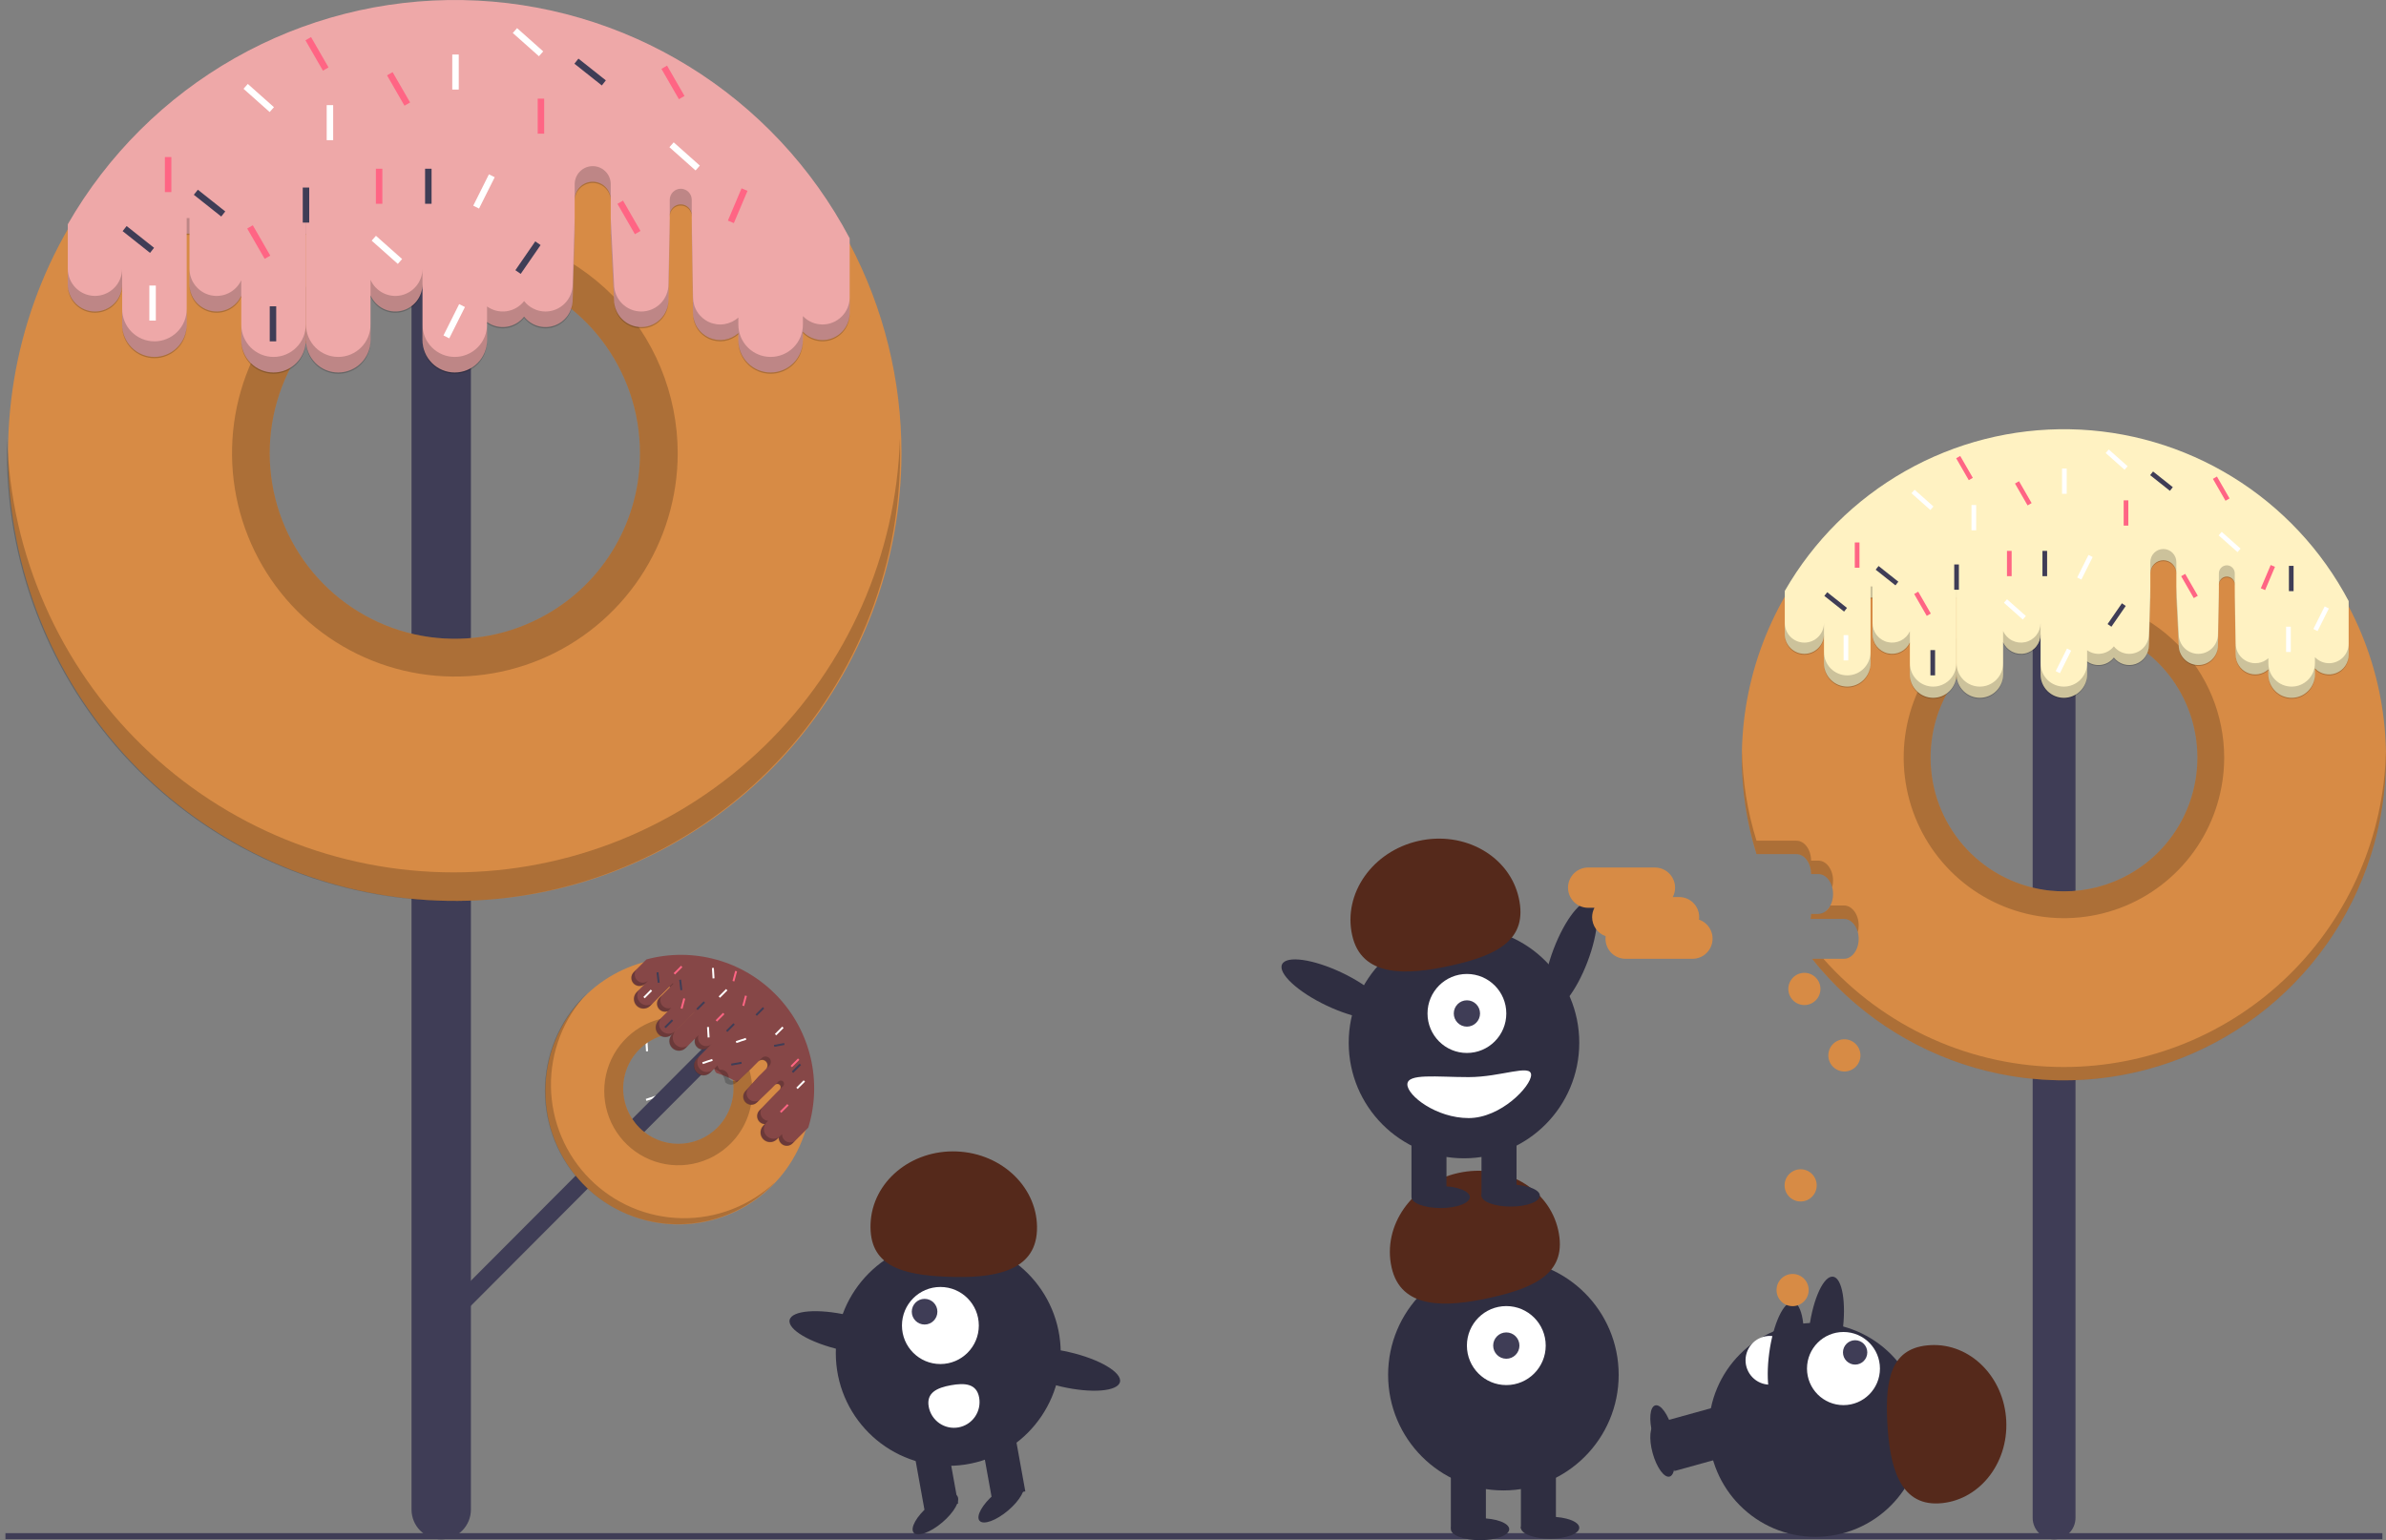 <svg width="254" height="164" viewBox="0 0 254 164" fill="none" xmlns="http://www.w3.org/2000/svg">
<rect x="0" y="0" width="254" height="164" fill="#808080" stroke="none"/>
<g clip-path="url(#clip0)">
<path d="M253.615 163.253H0.578V163.893H253.615V163.253Z" fill="#3F3D56"/>
<path d="M72.414 17.668L71.758 17.339L69.983 20.887L70.638 21.217L72.414 17.668Z" fill="white"/>
<path d="M68.638 106.476L68.42 106.501L68.557 107.677L68.774 107.652L68.638 106.476Z" fill="#3F3D56"/>
<path d="M69.934 116.851L69.865 116.643L68.745 117.016L68.813 117.224L69.934 116.851Z" fill="white"/>
<path d="M68.918 110.757L68.7 110.77L68.771 111.952L68.989 111.938L68.918 110.757Z" fill="white"/>
<path d="M67.898 104.278L67.68 104.292L67.751 105.473L67.969 105.46L67.898 104.278Z" fill="white"/>
<path d="M83.488 109.111L83.406 108.907L82.312 109.351L82.394 109.554L83.488 109.111Z" fill="#FF6584"/>
<path d="M70.586 108.765L70.375 108.708L70.07 109.852L70.281 109.908L70.586 108.765Z" fill="#FF6584"/>
<path d="M82.322 20.178H81.632V23.909H82.322V20.178Z" fill="#3F3D56"/>
<path d="M81.908 29.161H81.219V32.892H81.908V29.161Z" fill="white"/>
<path d="M81.386 107.148L81.241 107.003L80.457 107.789L80.602 107.935L81.386 107.148Z" fill="white"/>
<path d="M83.449 119.063L83.303 118.917L82.519 119.704L82.664 119.85L83.449 119.063Z" fill="white"/>
<path d="M81.803 114.125L81.605 114.071L81.318 115.146L81.516 115.199L81.803 114.125Z" fill="#FF6584"/>
<path d="M82.316 110.061L82.171 109.916L81.386 110.702L81.531 110.848L82.316 110.061Z" fill="#FF6584"/>
<path d="M79.161 109.928C79.338 109.75 79.437 109.51 79.437 109.259C79.437 109.009 79.338 108.768 79.161 108.591C78.984 108.414 78.745 108.314 78.495 108.314C78.245 108.314 78.005 108.414 77.829 108.591L47.761 138.745C47.585 138.922 47.486 139.162 47.486 139.413C47.486 139.664 47.585 139.904 47.761 140.081C47.938 140.258 48.178 140.358 48.428 140.358C48.678 140.358 48.917 140.258 49.094 140.081L78.968 110.122" fill="#3F3D56"/>
<path d="M82.234 106.122C80.044 103.928 77.198 102.514 74.131 102.096C71.064 101.678 67.944 102.28 65.25 103.808C62.556 105.336 60.435 107.708 59.212 110.559C57.989 113.411 57.73 116.586 58.477 119.599C59.224 122.611 60.933 125.296 63.345 127.242C65.757 129.188 68.738 130.288 71.832 130.373C74.927 130.459 77.964 129.526 80.479 127.717C82.995 125.908 84.85 123.323 85.761 120.356C86.519 117.886 86.592 115.255 85.97 112.747C85.349 110.239 84.057 107.949 82.234 106.122ZM70.636 121.581C69.661 121.309 68.773 120.789 68.057 120.071C67.913 119.926 67.779 119.773 67.65 119.617C66.767 118.526 66.302 117.153 66.339 115.748C66.376 114.343 66.913 112.997 67.852 111.953C68.792 110.91 70.073 110.238 71.463 110.059C72.853 109.88 74.262 110.205 75.434 110.975C76.607 111.746 77.466 112.912 77.856 114.262C78.247 115.613 78.143 117.058 77.564 118.339C76.984 119.619 75.968 120.649 74.698 121.244C73.427 121.838 71.987 121.958 70.636 121.581Z" fill="#D78B45"/>
<path d="M50.13 27.133C50.13 26.292 49.797 25.485 49.205 24.891C48.612 24.297 47.808 23.962 46.969 23.962C46.131 23.962 45.327 24.297 44.734 24.891C44.141 25.485 43.808 26.292 43.808 27.133V160.742C43.808 161.158 43.89 161.57 44.049 161.955C44.208 162.339 44.441 162.689 44.734 162.983C45.028 163.277 45.376 163.511 45.76 163.67C46.143 163.83 46.554 163.912 46.969 163.912C47.385 163.912 47.795 163.83 48.179 163.67C48.562 163.511 48.911 163.277 49.205 162.983C49.498 162.689 49.731 162.339 49.89 161.955C50.049 161.57 50.13 161.158 50.13 160.742V28.053" fill="#3F3D56"/>
<path d="M90.451 25.948C85.024 15.652 76.027 7.704 65.158 3.602C54.289 -0.499 42.299 -0.471 31.45 3.683C20.6 7.837 11.642 15.828 6.263 26.15C0.884 36.472 -0.542 48.411 2.252 59.715C5.047 71.02 11.869 80.908 21.433 87.514C30.996 94.121 42.64 96.99 54.168 95.58C65.695 94.17 76.31 88.579 84.01 79.86C91.709 71.142 95.962 59.899 95.965 48.253C95.969 40.478 94.076 32.821 90.451 25.948ZM58.107 65.468C54.336 67.602 49.969 68.432 45.681 67.829C41.392 67.225 37.421 65.222 34.382 62.129C31.342 59.036 29.403 55.025 28.863 50.716C28.324 46.407 29.215 42.04 31.398 38.29C33.581 34.539 36.935 31.614 40.942 29.966C44.948 28.319 49.385 28.041 53.565 29.174C57.745 30.308 61.436 32.791 64.069 36.24C66.701 39.688 68.128 43.91 68.128 48.253C68.138 51.757 67.215 55.201 65.453 58.227C63.691 61.254 61.155 63.754 58.107 65.468Z" fill="#D78B45"/>
<path opacity="0.2" d="M48.283 92.891C35.931 92.891 24.064 88.069 15.195 79.447C6.325 70.825 1.15 59.08 0.765 46.698C0.749 47.214 0.741 47.732 0.74 48.252C0.739 54.514 1.967 60.715 4.356 66.501C6.744 72.287 10.246 77.545 14.661 81.974C19.076 86.403 24.318 89.916 30.087 92.312C35.856 94.709 42.039 95.943 48.283 95.943C54.528 95.943 60.711 94.709 66.48 92.312C72.249 89.916 77.491 86.403 81.906 81.974C86.321 77.545 89.822 72.287 92.211 66.501C94.6 60.715 95.828 54.514 95.827 48.252C95.827 47.731 95.818 47.213 95.801 46.696C95.417 59.078 90.242 70.824 81.373 79.447C72.503 88.069 60.636 92.891 48.283 92.891V92.891Z" fill="black"/>
<path opacity="0.2" d="M48.421 24.46C43.729 24.461 39.143 25.856 35.242 28.471C31.341 31.085 28.301 34.8 26.505 39.148C24.71 43.495 24.24 48.278 25.156 52.893C26.071 57.508 28.33 61.747 31.648 65.074C34.966 68.401 39.192 70.667 43.794 71.585C48.396 72.503 53.165 72.032 57.5 70.231C61.835 68.431 65.54 65.382 68.147 61.47C70.753 57.557 72.145 52.958 72.145 48.253C72.138 41.945 69.636 35.897 65.189 31.437C60.741 26.976 54.711 24.467 48.421 24.46V24.46ZM58.107 65.468C54.336 67.602 49.969 68.432 45.681 67.829C41.392 67.225 37.421 65.222 34.382 62.129C31.342 59.036 29.403 55.025 28.863 50.716C28.324 46.407 29.215 42.04 31.398 38.29C33.581 34.539 36.935 31.614 40.942 29.966C44.948 28.319 49.385 28.041 53.565 29.174C57.745 30.308 61.436 32.791 64.069 36.24C66.701 39.688 68.128 43.91 68.128 48.253C68.138 51.757 67.215 55.201 65.453 58.227C63.691 61.254 61.155 63.754 58.107 65.468V65.468Z" fill="black"/>
<path d="M90.452 25.375V33.307C90.453 33.886 90.28 34.452 89.957 34.932C89.634 35.412 89.175 35.784 88.639 36C88.103 36.216 87.515 36.266 86.951 36.144C86.386 36.022 85.871 35.733 85.472 35.315V36.219C85.472 37.133 85.11 38.009 84.466 38.655C83.821 39.301 82.948 39.664 82.036 39.664C81.125 39.664 80.251 39.301 79.607 38.655C78.963 38.009 78.601 37.133 78.601 36.219V35.466C78.185 35.84 77.67 36.086 77.118 36.174C76.566 36.261 76 36.186 75.49 35.958C74.98 35.729 74.546 35.357 74.242 34.887C73.938 34.416 73.777 33.867 73.778 33.307L73.64 24.877V22.932C73.639 22.621 73.516 22.322 73.296 22.102C73.076 21.883 72.779 21.759 72.468 21.759C72.158 21.759 71.86 21.883 71.641 22.102C71.421 22.322 71.297 22.621 71.297 22.932V24.877L71.159 31.925C71.159 32.695 70.854 33.433 70.312 33.977C69.769 34.521 69.033 34.827 68.265 34.827C67.498 34.827 66.762 34.521 66.219 33.977C65.676 33.433 65.371 32.695 65.371 31.925L65.017 24.877V21.273C65.017 20.763 64.815 20.273 64.455 19.912C64.095 19.551 63.607 19.348 63.098 19.348C62.588 19.348 62.1 19.551 61.74 19.912C61.38 20.273 61.178 20.763 61.178 21.273V24.877L60.962 31.925C60.962 32.528 60.775 33.117 60.426 33.609C60.077 34.101 59.583 34.471 59.014 34.668C58.446 34.865 57.83 34.879 57.252 34.709C56.675 34.538 56.165 34.191 55.794 33.716C55.336 34.303 54.67 34.69 53.935 34.797C53.2 34.904 52.452 34.723 51.847 34.291V36.219C51.847 37.133 51.485 38.009 50.841 38.655C50.197 39.301 49.323 39.664 48.411 39.664C47.5 39.664 46.627 39.301 45.982 38.655C45.338 38.009 44.976 37.133 44.976 36.219V30.266C44.976 30.93 44.749 31.574 44.333 32.091C43.917 32.607 43.337 32.965 42.69 33.104C42.043 33.243 41.367 33.156 40.777 32.856C40.186 32.556 39.716 32.062 39.444 31.456V36.219C39.444 37.133 39.083 38.009 38.438 38.655C37.794 39.301 36.92 39.664 36.009 39.664C35.098 39.664 34.224 39.301 33.58 38.655C32.935 38.009 32.574 37.133 32.574 36.219V24.877H32.554V36.219C32.554 37.133 32.192 38.009 31.548 38.655C30.904 39.301 30.03 39.664 29.119 39.664C28.207 39.664 27.334 39.301 26.689 38.655C26.045 38.009 25.683 37.133 25.683 36.219V31.496C25.404 32.094 24.931 32.579 24.34 32.871C23.75 33.162 23.077 33.243 22.435 33.099C21.792 32.956 21.218 32.597 20.806 32.082C20.395 31.567 20.171 30.927 20.171 30.266V24.877H19.876V34.56C19.876 35.474 19.514 36.35 18.87 36.997C18.225 37.643 17.352 38.006 16.441 38.006C15.529 38.006 14.655 37.643 14.011 36.997C13.367 36.35 13.005 35.474 13.005 34.56V30.266C13.005 30.648 12.931 31.026 12.786 31.378C12.64 31.73 12.427 32.051 12.158 32.32C11.89 32.59 11.57 32.804 11.219 32.95C10.868 33.096 10.491 33.172 10.111 33.172C9.731 33.172 9.354 33.096 9.003 32.95C8.652 32.804 8.332 32.59 8.064 32.32C7.795 32.051 7.582 31.73 7.437 31.378C7.291 31.026 7.217 30.648 7.217 30.266V23.877C11.461 16.493 17.601 10.384 24.998 6.186C32.395 1.988 40.778 -0.145 49.275 0.008C57.773 0.161 66.074 2.594 73.316 7.056C80.558 11.517 86.475 17.843 90.452 25.375V25.375Z" fill="#EEA8A8"/>
<path opacity="0.2" d="M29.119 38.006C28.668 38.006 28.221 37.917 27.804 37.743C27.387 37.57 27.008 37.317 26.689 36.997C26.37 36.677 26.117 36.297 25.945 35.879C25.772 35.461 25.683 35.013 25.683 34.56V36.357C25.683 37.271 26.045 38.147 26.689 38.793C27.334 39.439 28.207 39.802 29.119 39.802C30.03 39.802 30.904 39.439 31.548 38.793C32.192 38.147 32.554 37.271 32.554 36.357V34.56C32.554 35.013 32.465 35.461 32.293 35.879C32.12 36.297 31.867 36.677 31.548 36.997C31.229 37.317 30.85 37.57 30.433 37.743C30.017 37.917 29.57 38.006 29.119 38.006Z" fill="black"/>
<path opacity="0.2" d="M36.009 38.006C35.558 38.006 35.111 37.917 34.694 37.743C34.277 37.57 33.899 37.317 33.58 36.997C33.261 36.677 33.008 36.297 32.835 35.879C32.662 35.461 32.573 35.013 32.574 34.56V36.357C32.574 37.271 32.935 38.147 33.58 38.793C34.224 39.439 35.098 39.802 36.009 39.802C36.92 39.802 37.794 39.439 38.438 38.793C39.083 38.147 39.444 37.271 39.444 36.357V34.56C39.444 35.013 39.356 35.461 39.183 35.879C39.01 36.297 38.757 36.677 38.438 36.997C38.119 37.317 37.741 37.57 37.324 37.743C36.907 37.917 36.46 38.006 36.009 38.006V38.006Z" fill="black"/>
<path opacity="0.2" d="M25.683 29.838C25.404 30.436 24.931 30.921 24.34 31.212C23.75 31.504 23.077 31.584 22.435 31.441C21.792 31.298 21.218 30.939 20.806 30.424C20.395 29.909 20.171 29.268 20.171 28.608V30.405C20.171 31.065 20.395 31.705 20.806 32.22C21.218 32.735 21.792 33.094 22.435 33.238C23.077 33.381 23.75 33.3 24.34 33.009C24.931 32.717 25.404 32.233 25.683 31.635V29.838Z" fill="black"/>
<path opacity="0.2" d="M32.574 23.218H32.554V25.015H32.574V23.218Z" fill="black"/>
<path opacity="0.2" d="M13.005 28.608C13.004 29.377 12.699 30.115 12.156 30.658C11.614 31.202 10.878 31.507 10.111 31.507C9.344 31.507 8.608 31.202 8.066 30.658C7.523 30.115 7.218 29.377 7.217 28.608V30.405C7.218 31.174 7.523 31.911 8.066 32.455C8.608 32.999 9.344 33.304 10.111 33.304C10.878 33.304 11.614 32.999 12.156 32.455C12.699 31.911 13.004 31.174 13.005 30.405V28.608Z" fill="black"/>
<path opacity="0.2" d="M20.171 23.218H19.876V25.015H20.171V23.218Z" fill="black"/>
<path opacity="0.2" d="M16.441 36.347C15.989 36.347 15.543 36.258 15.126 36.085C14.709 35.912 14.33 35.658 14.011 35.338C13.692 35.018 13.439 34.639 13.266 34.221C13.094 33.802 13.005 33.354 13.005 32.902V34.699C13.005 35.612 13.367 36.489 14.011 37.135C14.655 37.781 15.529 38.144 16.441 38.144C17.352 38.144 18.226 37.781 18.87 37.135C19.514 36.489 19.876 35.612 19.876 34.699V32.902C19.876 33.354 19.787 33.802 19.615 34.221C19.442 34.639 19.189 35.018 18.87 35.338C18.551 35.658 18.172 35.912 17.755 36.085C17.338 36.258 16.892 36.347 16.441 36.347V36.347Z" fill="black"/>
<path opacity="0.2" d="M48.411 38.006C47.96 38.006 47.514 37.917 47.097 37.743C46.68 37.57 46.301 37.317 45.982 36.997C45.663 36.677 45.41 36.297 45.237 35.879C45.065 35.461 44.976 35.013 44.976 34.56V36.357C44.976 37.271 45.338 38.147 45.982 38.793C46.627 39.439 47.5 39.802 48.411 39.802C49.323 39.802 50.197 39.439 50.841 38.793C51.485 38.147 51.847 37.271 51.847 36.357V34.56C51.847 35.013 51.758 35.461 51.586 35.879C51.413 36.297 51.16 36.677 50.841 36.997C50.522 37.317 50.143 37.57 49.726 37.743C49.309 37.917 48.863 38.006 48.411 38.006Z" fill="black"/>
<path opacity="0.2" d="M73.64 21.273C73.64 20.962 73.516 20.663 73.297 20.443C73.077 20.223 72.779 20.099 72.468 20.099C72.158 20.099 71.86 20.223 71.64 20.443C71.421 20.663 71.297 20.962 71.297 21.273V23.07C71.297 22.916 71.327 22.763 71.386 22.62C71.445 22.477 71.531 22.348 71.639 22.238C71.748 22.129 71.877 22.042 72.02 21.983C72.162 21.924 72.314 21.894 72.468 21.894C72.622 21.894 72.775 21.924 72.917 21.983C73.059 22.042 73.189 22.129 73.297 22.238C73.406 22.348 73.492 22.477 73.551 22.62C73.61 22.763 73.64 22.916 73.64 23.07V21.273Z" fill="black"/>
<path opacity="0.2" d="M44.976 28.608C44.976 29.272 44.749 29.916 44.333 30.432C43.917 30.949 43.337 31.306 42.69 31.446C42.043 31.585 41.367 31.497 40.777 31.197C40.186 30.898 39.716 30.404 39.444 29.798V31.595C39.716 32.2 40.186 32.694 40.777 32.994C41.367 33.294 42.043 33.382 42.69 33.242C43.337 33.103 43.917 32.745 44.333 32.229C44.749 31.712 44.976 31.069 44.976 30.405V28.608Z" fill="black"/>
<path opacity="0.2" d="M68.265 33.169C67.885 33.169 67.509 33.094 67.158 32.948C66.807 32.802 66.488 32.588 66.219 32.319C65.95 32.049 65.737 31.729 65.592 31.377C65.446 31.025 65.371 30.648 65.371 30.266L65.017 23.218V25.015L65.371 32.063C65.371 32.833 65.676 33.571 66.219 34.115C66.762 34.66 67.498 34.965 68.265 34.965C69.033 34.965 69.769 34.66 70.312 34.115C70.854 33.571 71.159 32.833 71.159 32.063L71.297 25.015V23.218L71.159 30.266C71.159 30.648 71.085 31.025 70.939 31.377C70.794 31.729 70.581 32.049 70.312 32.319C70.043 32.588 69.724 32.802 69.373 32.948C69.022 33.094 68.645 33.169 68.265 33.169V33.169Z" fill="black"/>
<path opacity="0.2" d="M87.558 34.551C87.168 34.551 86.782 34.472 86.424 34.318C86.065 34.164 85.741 33.939 85.472 33.657V34.56C85.472 35.474 85.11 36.35 84.466 36.997C83.821 37.643 82.947 38.006 82.036 38.006C81.125 38.006 80.251 37.643 79.607 36.997C78.963 36.35 78.601 35.474 78.601 34.56V33.807C78.185 34.182 77.67 34.428 77.118 34.515C76.566 34.603 76 34.528 75.49 34.299C74.98 34.071 74.546 33.699 74.242 33.228C73.938 32.758 73.777 32.209 73.778 31.648L73.64 23.218V25.015L73.778 33.445C73.777 34.006 73.938 34.554 74.242 35.025C74.546 35.495 74.98 35.867 75.49 36.096C76 36.324 76.566 36.399 77.118 36.312C77.67 36.225 78.185 35.979 78.601 35.604V36.357C78.601 37.271 78.963 38.147 79.607 38.793C80.251 39.439 81.125 39.802 82.036 39.802C82.947 39.802 83.821 39.439 84.466 38.793C85.11 38.147 85.472 37.271 85.472 36.357V35.453C85.871 35.871 86.386 36.16 86.951 36.282C87.515 36.404 88.103 36.354 88.639 36.138C89.175 35.922 89.634 35.55 89.957 35.07C90.28 34.59 90.453 34.024 90.452 33.445V31.648C90.452 32.03 90.377 32.407 90.232 32.759C90.087 33.111 89.873 33.431 89.605 33.701C89.336 33.97 89.017 34.184 88.666 34.33C88.315 34.476 87.938 34.551 87.558 34.551V34.551Z" fill="black"/>
<path opacity="0.2" d="M58.068 33.169C57.629 33.169 57.197 33.069 56.803 32.876C56.409 32.684 56.064 32.404 55.794 32.057C55.336 32.644 54.67 33.032 53.935 33.139C53.2 33.246 52.452 33.064 51.847 32.632V34.429C52.452 34.861 53.2 35.042 53.935 34.935C54.67 34.828 55.336 34.441 55.794 33.854C56.165 34.329 56.675 34.676 57.252 34.847C57.83 35.018 58.446 35.003 59.014 34.806C59.583 34.609 60.077 34.239 60.426 33.747C60.775 33.255 60.962 32.667 60.962 32.063L61.178 25.015V23.218L60.962 30.266C60.962 30.648 60.887 31.025 60.741 31.377C60.596 31.729 60.383 32.049 60.114 32.319C59.845 32.588 59.526 32.802 59.175 32.948C58.824 33.094 58.448 33.169 58.068 33.169Z" fill="black"/>
<path opacity="0.2" d="M65.017 19.615C65.017 19.105 64.815 18.615 64.455 18.254C64.095 17.893 63.607 17.69 63.098 17.69C62.588 17.69 62.1 17.893 61.74 18.254C61.38 18.615 61.178 19.105 61.178 19.615V21.412C61.178 20.901 61.38 20.412 61.74 20.05C62.1 19.689 62.588 19.487 63.098 19.487C63.607 19.487 64.095 19.689 64.455 20.05C64.815 20.412 65.017 20.901 65.017 21.412V19.615Z" fill="black"/>
<path d="M32.918 19.97H32.229V23.702H32.918V19.97Z" fill="#3F3D56"/>
<path d="M45.941 17.966H45.252V21.698H45.941V17.966Z" fill="#3F3D56"/>
<path d="M29.404 32.616H28.715V36.347H29.404V32.616Z" fill="#3F3D56"/>
<path d="M57.548 26.096L56.982 25.702L54.865 28.771L55.431 29.164L57.548 26.096Z" fill="#3F3D56"/>
<path d="M21.062 20.2L20.634 20.742L23.552 23.057L23.98 22.515L21.062 20.2Z" fill="#3F3D56"/>
<path d="M61.577 6.242L61.149 6.784L64.067 9.099L64.495 8.557L61.577 6.242Z" fill="#3F3D56"/>
<path d="M13.482 24.07L13.055 24.612L15.973 26.927L16.4 26.385L13.482 24.07Z" fill="#3F3D56"/>
<path d="M35.467 11.194H34.778V14.926H35.467V11.194Z" fill="white"/>
<path d="M16.588 30.405H15.899V34.136H16.588V30.405Z" fill="white"/>
<path d="M48.835 5.805H48.146V9.536H48.835V5.805Z" fill="white"/>
<path d="M52.664 18.872L52.048 18.562L50.38 21.898L50.995 22.207L52.664 18.872Z" fill="white"/>
<path d="M49.495 32.693L48.879 32.383L47.21 35.718L47.826 36.028L49.495 32.693Z" fill="white"/>
<path d="M40.023 25.108L39.566 25.625L42.35 28.1L42.807 27.583L40.023 25.108Z" fill="white"/>
<path d="M26.38 8.938L25.923 9.455L28.707 11.931L29.164 11.414L26.38 8.938Z" fill="white"/>
<path d="M71.718 15.157L71.261 15.674L74.045 18.15L74.502 17.633L71.718 15.157Z" fill="white"/>
<path d="M55.044 2.995L54.587 3.512L57.371 5.988L57.828 5.471L55.044 2.995Z" fill="white"/>
<path d="M40.704 17.966H40.015V21.698H40.704V17.966Z" fill="#FF6584"/>
<path d="M79.576 20.323L78.942 20.053L77.488 23.488L78.122 23.758L79.576 20.323Z" fill="#FF6584"/>
<path d="M26.912 23.986L26.315 24.332L28.175 27.563L28.772 27.218L26.912 23.986Z" fill="#FF6584"/>
<path d="M66.324 21.36L65.728 21.706L67.588 24.938L68.185 24.592L66.324 21.36Z" fill="#FF6584"/>
<path d="M41.795 7.679L41.199 8.024L43.059 11.256L43.656 10.91L41.795 7.679Z" fill="#FF6584"/>
<path d="M71.01 6.987L70.413 7.333L72.273 10.564L72.87 10.219L71.01 6.987Z" fill="#FF6584"/>
<path d="M33.113 3.947L32.516 4.292L34.377 7.524L34.973 7.178L33.113 3.947Z" fill="#FF6584"/>
<path d="M57.93 10.503H57.241V14.235H57.93V10.503Z" fill="#FF6584"/>
<path d="M18.242 16.723H17.553V20.454H18.242V16.723Z" fill="#FF6584"/>
<path opacity="0.2" d="M62.801 125.554C60.197 122.943 58.709 119.418 58.652 115.725C58.595 112.033 59.972 108.463 62.494 105.772C62.382 105.877 62.271 105.985 62.162 106.094C60.845 107.414 59.8 108.981 59.087 110.705C58.374 112.43 58.007 114.279 58.007 116.146C58.006 118.013 58.373 119.861 59.085 121.586C59.797 123.311 60.841 124.879 62.158 126.199C63.474 127.519 65.037 128.566 66.757 129.281C68.477 129.995 70.321 130.362 72.182 130.362C74.044 130.362 75.887 129.993 77.607 129.278C79.327 128.563 80.889 127.516 82.205 126.195C82.314 126.085 82.422 125.974 82.527 125.862C79.843 128.39 76.284 129.772 72.602 129.715C68.92 129.657 65.405 128.165 62.801 125.554V125.554Z" fill="black"/>
<path opacity="0.2" d="M77.786 110.583C76.684 109.476 75.279 108.723 73.749 108.417C72.219 108.111 70.633 108.268 69.192 108.866C67.751 109.464 66.519 110.478 65.652 111.779C64.785 113.079 64.323 114.609 64.323 116.173C64.323 117.737 64.785 119.267 65.652 120.567C66.519 121.868 67.751 122.881 69.192 123.48C70.633 124.078 72.219 124.235 73.749 123.929C75.279 123.623 76.684 122.87 77.786 121.763C79.262 120.279 80.09 118.269 80.09 116.173C80.09 114.077 79.262 112.067 77.786 110.583V110.583ZM76.367 120.071C75.265 121.176 73.77 121.796 72.212 121.796C70.654 121.796 69.159 121.176 68.057 120.071C67.913 119.926 67.779 119.773 67.65 119.617C66.935 118.733 66.49 117.659 66.371 116.526C66.251 115.393 66.462 114.25 66.977 113.235C67.492 112.219 68.289 111.375 69.272 110.805C70.256 110.235 71.383 109.963 72.517 110.022C73.651 110.081 74.745 110.469 75.664 111.138C76.583 111.807 77.289 112.729 77.696 113.793C78.104 114.856 78.195 116.015 77.959 117.129C77.723 118.244 77.17 119.266 76.367 120.071V120.071Z" fill="black"/>
<path d="M86.045 120.071L84.378 121.743C84.257 121.865 84.101 121.948 83.932 121.981C83.763 122.014 83.588 121.995 83.43 121.928C83.272 121.86 83.137 121.746 83.044 121.601C82.95 121.456 82.903 121.286 82.906 121.114L82.716 121.304C82.524 121.497 82.264 121.605 81.992 121.605C81.721 121.605 81.46 121.497 81.268 121.304C81.076 121.112 80.968 120.85 80.968 120.578C80.968 120.306 81.076 120.044 81.268 119.852L81.426 119.693C81.26 119.684 81.1 119.627 80.965 119.529C80.83 119.43 80.727 119.295 80.667 119.139C80.608 118.983 80.594 118.813 80.629 118.65C80.664 118.486 80.745 118.336 80.863 118.218L82.606 116.412L83.015 116.002C83.08 115.937 83.117 115.848 83.117 115.755C83.117 115.662 83.08 115.573 83.015 115.507C82.949 115.441 82.861 115.404 82.768 115.404C82.675 115.404 82.587 115.441 82.521 115.507L82.112 115.917L80.602 117.373C80.44 117.536 80.221 117.627 79.992 117.627C79.763 117.627 79.544 117.536 79.382 117.373C79.22 117.211 79.129 116.991 79.129 116.762C79.129 116.532 79.22 116.312 79.382 116.15L80.789 114.589L81.546 113.83C81.653 113.722 81.712 113.576 81.712 113.425C81.712 113.273 81.651 113.127 81.544 113.02C81.437 112.913 81.292 112.852 81.141 112.852C80.99 112.852 80.844 112.911 80.737 113.018L79.979 113.778L78.452 115.218C77.767 114.81 77.036 114.488 76.274 114.256C76.147 114.13 76.064 113.967 76.034 113.79L75.629 114.196C75.437 114.389 75.176 114.497 74.904 114.497C74.633 114.497 74.372 114.389 74.18 114.196C73.988 114.004 73.88 113.742 73.88 113.47C73.88 113.197 73.988 112.936 74.18 112.744L75.431 111.489C75.292 111.629 75.109 111.717 74.912 111.738C74.716 111.759 74.519 111.711 74.353 111.604C74.187 111.496 74.063 111.335 74.002 111.147C73.941 110.959 73.945 110.755 74.015 110.57L73.014 111.574C72.822 111.767 72.562 111.875 72.29 111.875C72.019 111.875 71.758 111.767 71.566 111.574C71.374 111.382 71.266 111.12 71.266 110.848C71.266 110.576 71.374 110.314 71.566 110.122L73.95 107.731L73.946 107.727L71.562 110.118C71.37 110.31 71.109 110.419 70.838 110.419C70.566 110.419 70.306 110.31 70.114 110.118C69.921 109.925 69.814 109.664 69.814 109.391C69.814 109.119 69.921 108.858 70.114 108.665L71.106 107.67C70.922 107.737 70.72 107.739 70.534 107.676C70.348 107.612 70.19 107.487 70.085 107.321C69.979 107.155 69.933 106.958 69.955 106.762C69.977 106.567 70.064 106.384 70.203 106.245L71.336 105.109L71.273 105.047L69.238 107.088C69.046 107.281 68.785 107.389 68.514 107.389C68.242 107.389 67.982 107.281 67.79 107.088C67.598 106.895 67.49 106.634 67.49 106.362C67.49 106.089 67.598 105.828 67.79 105.636L68.692 104.73C68.53 104.893 68.311 104.984 68.082 104.984C67.853 104.984 67.634 104.893 67.472 104.73C67.31 104.568 67.219 104.348 67.219 104.119C67.219 103.889 67.31 103.669 67.472 103.507L68.815 102.16C71.262 101.501 73.84 101.511 76.281 102.19C78.723 102.869 80.938 104.191 82.697 106.02C84.457 107.848 85.695 110.116 86.284 112.587C86.872 115.059 86.79 117.643 86.045 120.071Z" fill="#864747"/>
<path opacity="0.2" d="M70.462 109.768C70.367 109.673 70.292 109.56 70.24 109.435C70.189 109.31 70.162 109.177 70.162 109.042C70.162 108.907 70.189 108.773 70.24 108.649C70.292 108.524 70.367 108.411 70.462 108.316L70.085 108.694C69.892 108.887 69.784 109.148 69.784 109.421C69.784 109.693 69.892 109.954 70.085 110.147C70.277 110.339 70.537 110.448 70.809 110.448C71.08 110.448 71.341 110.339 71.533 110.147L71.91 109.768C71.815 109.864 71.703 109.939 71.578 109.991C71.454 110.042 71.321 110.069 71.186 110.069C71.052 110.069 70.919 110.042 70.794 109.991C70.67 109.939 70.557 109.864 70.462 109.768V109.768Z" fill="black"/>
<path opacity="0.2" d="M71.915 111.225C71.819 111.129 71.744 111.016 71.692 110.892C71.641 110.767 71.615 110.633 71.615 110.498C71.615 110.364 71.641 110.23 71.692 110.105C71.744 109.981 71.819 109.868 71.915 109.772L71.537 110.151C71.442 110.246 71.366 110.36 71.315 110.484C71.263 110.609 71.237 110.742 71.237 110.877C71.237 111.012 71.263 111.146 71.315 111.27C71.366 111.395 71.442 111.508 71.537 111.603C71.632 111.699 71.745 111.774 71.869 111.826C71.993 111.878 72.126 111.904 72.261 111.904C72.395 111.904 72.529 111.878 72.653 111.826C72.777 111.774 72.89 111.699 72.985 111.603L73.363 111.225C73.268 111.32 73.155 111.396 73.031 111.447C72.906 111.499 72.773 111.526 72.639 111.526C72.504 111.526 72.371 111.499 72.247 111.447C72.123 111.396 72.01 111.32 71.915 111.225V111.225Z" fill="black"/>
<path opacity="0.2" d="M71.455 107.32C71.27 107.387 71.069 107.389 70.883 107.326C70.697 107.263 70.538 107.138 70.433 106.971C70.328 106.805 70.282 106.608 70.304 106.413C70.325 106.217 70.412 106.035 70.551 105.896L70.174 106.274C70.035 106.413 69.947 106.596 69.926 106.791C69.904 106.987 69.95 107.184 70.055 107.35C70.161 107.516 70.319 107.641 70.505 107.705C70.691 107.768 70.893 107.766 71.077 107.699L71.455 107.32Z" fill="black"/>
<path opacity="0.2" d="M74.294 107.377L73.917 107.756L73.921 107.76L74.298 107.381L74.294 107.377Z" fill="black"/>
<path opacity="0.2" d="M69.041 104.381C68.961 104.461 68.866 104.525 68.761 104.568C68.656 104.612 68.544 104.634 68.431 104.634C68.317 104.634 68.205 104.612 68.101 104.568C67.996 104.525 67.901 104.461 67.821 104.381C67.741 104.301 67.677 104.205 67.634 104.1C67.59 103.995 67.568 103.883 67.568 103.769C67.568 103.655 67.59 103.543 67.634 103.438C67.677 103.333 67.741 103.238 67.821 103.157L67.443 103.536C67.281 103.698 67.191 103.918 67.191 104.148C67.191 104.377 67.281 104.597 67.443 104.76C67.605 104.922 67.824 105.013 68.053 105.013C68.282 105.013 68.501 104.922 68.663 104.76L69.041 104.381Z" fill="black"/>
<path opacity="0.2" d="M71.622 104.697L71.244 105.076L71.306 105.138L71.684 104.76L71.622 104.697Z" fill="black"/>
<path opacity="0.2" d="M68.138 106.738C68.043 106.643 67.968 106.53 67.916 106.405C67.865 106.281 67.838 106.147 67.838 106.012C67.838 105.877 67.865 105.744 67.916 105.619C67.968 105.495 68.043 105.381 68.138 105.286L67.761 105.665C67.666 105.76 67.59 105.873 67.539 105.998C67.487 106.123 67.461 106.256 67.461 106.391C67.461 106.526 67.487 106.659 67.539 106.784C67.59 106.909 67.666 107.022 67.761 107.117C67.856 107.213 67.969 107.288 68.093 107.34C68.217 107.391 68.35 107.418 68.485 107.418C68.619 107.418 68.752 107.391 68.877 107.34C69.001 107.288 69.114 107.213 69.209 107.117L69.587 106.738C69.492 106.834 69.379 106.91 69.254 106.961C69.13 107.013 68.997 107.039 68.862 107.039C68.728 107.039 68.595 107.013 68.471 106.961C68.346 106.91 68.233 106.834 68.138 106.738V106.738Z" fill="black"/>
<path opacity="0.2" d="M74.529 113.847C74.434 113.751 74.358 113.638 74.307 113.513C74.255 113.389 74.229 113.255 74.229 113.12C74.229 112.985 74.255 112.852 74.307 112.727C74.358 112.603 74.434 112.489 74.529 112.394L74.151 112.773C74.056 112.868 73.981 112.981 73.929 113.106C73.878 113.231 73.851 113.364 73.851 113.499C73.851 113.634 73.878 113.767 73.929 113.892C73.981 114.017 74.056 114.13 74.151 114.225C74.246 114.321 74.359 114.396 74.484 114.448C74.608 114.499 74.741 114.526 74.875 114.526C75.01 114.526 75.143 114.499 75.267 114.448C75.391 114.396 75.504 114.321 75.6 114.225L75.977 113.847C75.882 113.942 75.769 114.018 75.645 114.069C75.521 114.121 75.388 114.147 75.253 114.147C75.118 114.147 74.985 114.121 74.861 114.069C74.737 114.018 74.624 113.942 74.529 113.847Z" fill="black"/>
<path opacity="0.2" d="M83.364 115.653C83.429 115.587 83.466 115.498 83.466 115.405C83.466 115.312 83.429 115.223 83.364 115.157C83.298 115.092 83.209 115.055 83.117 115.055C83.024 115.055 82.935 115.092 82.87 115.157L82.492 115.536C82.558 115.47 82.646 115.434 82.739 115.434C82.832 115.434 82.92 115.47 82.986 115.536C83.051 115.602 83.088 115.691 83.088 115.784C83.088 115.877 83.051 115.966 82.986 116.031L83.364 115.653Z" fill="black"/>
<path opacity="0.2" d="M75.78 111.139C75.64 111.279 75.457 111.367 75.261 111.388C75.065 111.409 74.867 111.362 74.702 111.254C74.536 111.147 74.412 110.986 74.35 110.797C74.289 110.609 74.294 110.406 74.364 110.221L73.986 110.6C73.916 110.785 73.911 110.988 73.973 111.176C74.034 111.364 74.158 111.525 74.324 111.633C74.49 111.74 74.687 111.788 74.883 111.767C75.08 111.746 75.263 111.658 75.402 111.518L75.78 111.139Z" fill="black"/>
<path opacity="0.2" d="M79.73 117.024C79.65 116.944 79.587 116.848 79.543 116.743C79.5 116.638 79.478 116.526 79.478 116.412C79.478 116.299 79.5 116.186 79.543 116.081C79.587 115.976 79.65 115.881 79.73 115.8L81.137 114.24L80.76 114.619L79.353 116.179C79.273 116.259 79.209 116.355 79.166 116.46C79.122 116.565 79.1 116.677 79.1 116.791C79.1 116.904 79.122 117.017 79.166 117.122C79.209 117.227 79.273 117.322 79.353 117.403C79.433 117.483 79.528 117.547 79.633 117.59C79.737 117.634 79.85 117.656 79.963 117.656C80.076 117.656 80.188 117.634 80.293 117.59C80.398 117.547 80.493 117.483 80.573 117.403L82.083 115.946L82.461 115.567L80.95 117.024C80.87 117.104 80.775 117.168 80.671 117.211C80.566 117.255 80.454 117.277 80.34 117.277C80.227 117.277 80.115 117.255 80.01 117.211C79.906 117.168 79.811 117.104 79.73 117.024V117.024Z" fill="black"/>
<path opacity="0.2" d="M83.507 121.394C83.424 121.311 83.36 121.213 83.316 121.105C83.273 120.997 83.252 120.881 83.255 120.764L83.065 120.955C82.97 121.05 82.857 121.126 82.733 121.177C82.608 121.229 82.475 121.255 82.341 121.255C82.206 121.255 82.073 121.229 81.949 121.177C81.825 121.126 81.712 121.05 81.617 120.955C81.521 120.859 81.446 120.746 81.394 120.621C81.343 120.497 81.317 120.363 81.317 120.228C81.317 120.093 81.343 119.96 81.394 119.835C81.446 119.711 81.521 119.597 81.617 119.502L81.775 119.343C81.608 119.335 81.448 119.277 81.313 119.179C81.179 119.081 81.075 118.945 81.016 118.789C80.956 118.633 80.943 118.463 80.978 118.3C81.013 118.137 81.094 117.987 81.212 117.869L82.955 116.063L82.577 116.441L80.834 118.247C80.716 118.365 80.635 118.515 80.6 118.679C80.565 118.842 80.579 119.012 80.638 119.168C80.698 119.324 80.801 119.46 80.936 119.558C81.07 119.656 81.231 119.713 81.397 119.722L81.239 119.881C81.047 120.073 80.939 120.335 80.939 120.607C80.939 120.879 81.047 121.141 81.239 121.333C81.431 121.526 81.691 121.634 81.963 121.634C82.235 121.634 82.495 121.526 82.687 121.333L82.877 121.143C82.874 121.315 82.921 121.485 83.015 121.63C83.108 121.775 83.243 121.889 83.401 121.957C83.559 122.024 83.734 122.043 83.903 122.01C84.072 121.977 84.227 121.894 84.349 121.772L84.727 121.394C84.647 121.474 84.552 121.538 84.447 121.581C84.342 121.625 84.23 121.647 84.117 121.647C84.003 121.647 83.891 121.625 83.787 121.581C83.682 121.538 83.587 121.474 83.507 121.394V121.394Z" fill="black"/>
<path opacity="0.2" d="M77.581 114.868C77.597 114.738 77.583 114.606 77.54 114.482C77.498 114.358 77.427 114.246 77.335 114.153C77.243 114.061 77.131 113.99 77.007 113.948C76.884 113.905 76.752 113.891 76.622 113.907C76.496 113.78 76.412 113.617 76.382 113.44L76.005 113.819C76.324 113.909 76.61 114.093 76.823 114.348C77.037 114.602 77.169 114.916 77.203 115.247C77.283 115.327 77.379 115.391 77.483 115.434C77.588 115.478 77.7 115.5 77.813 115.5C77.927 115.5 78.039 115.478 78.143 115.434C78.248 115.391 78.343 115.327 78.423 115.247L79.95 113.807L80.328 113.428L78.801 114.868C78.721 114.949 78.626 115.012 78.521 115.056C78.416 115.099 78.304 115.122 78.191 115.122C78.078 115.122 77.965 115.099 77.861 115.056C77.756 115.012 77.661 114.949 77.581 114.868V114.868Z" fill="black"/>
<path opacity="0.2" d="M81.894 113.48C81.948 113.427 81.99 113.364 82.019 113.294C82.049 113.224 82.064 113.15 82.064 113.074C82.064 112.999 82.049 112.924 82.02 112.854C81.992 112.784 81.949 112.721 81.896 112.667C81.843 112.614 81.78 112.571 81.71 112.542C81.64 112.514 81.566 112.499 81.49 112.499C81.415 112.499 81.34 112.514 81.271 112.543C81.201 112.572 81.138 112.615 81.085 112.669L80.708 113.047C80.761 112.994 80.824 112.951 80.893 112.922C80.963 112.893 81.037 112.878 81.113 112.878C81.188 112.878 81.263 112.892 81.332 112.921C81.402 112.95 81.465 112.992 81.519 113.046C81.572 113.099 81.614 113.163 81.643 113.233C81.672 113.302 81.686 113.377 81.686 113.453C81.686 113.528 81.671 113.603 81.642 113.673C81.613 113.743 81.57 113.806 81.517 113.859L81.894 113.48Z" fill="black"/>
<path d="M75.054 106.77L74.909 106.624L74.124 107.411L74.269 107.556L75.054 106.77Z" fill="#3F3D56"/>
<path d="M78.22 109.1L78.075 108.954L77.29 109.741L77.436 109.887L78.22 109.1Z" fill="#3F3D56"/>
<path d="M81.354 107.386L81.209 107.24L80.425 108.026L80.57 108.172L81.354 107.386Z" fill="#3F3D56"/>
<path d="M71.655 108.692L71.51 108.547L70.726 109.333L70.871 109.479L71.655 108.692Z" fill="#3F3D56"/>
<path d="M78.958 113.268L78.921 113.065L77.83 113.264L77.867 113.467L78.958 113.268Z" fill="#3F3D56"/>
<path d="M83.517 111.267L83.481 111.065L82.389 111.264L82.426 111.467L83.517 111.267Z" fill="#3F3D56"/>
<path d="M72.506 104.312L72.302 104.336L72.431 105.44L72.635 105.417L72.506 104.312Z" fill="#3F3D56"/>
<path d="M70.095 103.525L69.891 103.549L70.02 104.654L70.224 104.63L70.095 103.525Z" fill="#3F3D56"/>
<path d="M77.436 105.459L77.29 105.313L76.506 106.1L76.651 106.245L77.436 105.459Z" fill="white"/>
<path d="M83.42 109.46L83.274 109.314L82.49 110.1L82.635 110.246L83.42 109.46Z" fill="white"/>
<path d="M85.699 115.175L85.554 115.029L84.77 115.816L84.915 115.961L85.699 115.175Z" fill="white"/>
<path d="M69.418 105.517L69.273 105.371L68.489 106.158L68.634 106.304L69.418 105.517Z" fill="white"/>
<path d="M79.447 110.712L79.382 110.517L78.329 110.867L78.394 111.063L79.447 110.712Z" fill="white"/>
<path d="M75.874 112.955L75.809 112.76L74.756 113.11L74.821 113.306L75.874 112.955Z" fill="white"/>
<path d="M75.472 109.354L75.266 109.367L75.333 110.477L75.538 110.465L75.472 109.354Z" fill="white"/>
<path d="M75.994 103.062L75.789 103.074L75.856 104.185L76.061 104.172L75.994 103.062Z" fill="white"/>
<path d="M77.116 107.993L76.971 107.848L76.187 108.634L76.332 108.78L77.116 107.993Z" fill="#FF6584"/>
<path d="M83.955 117.709L83.81 117.564L83.025 118.35L83.171 118.496L83.955 117.709Z" fill="#FF6584"/>
<path d="M85.095 112.851L84.95 112.706L84.165 113.492L84.311 113.638L85.095 112.851Z" fill="#FF6584"/>
<path d="M72.944 106.346L72.745 106.293L72.458 107.368L72.656 107.421L72.944 106.346Z" fill="#FF6584"/>
<path d="M79.508 106.055L79.31 106.002L79.023 107.076L79.221 107.13L79.508 106.055Z" fill="#FF6584"/>
<path d="M78.463 103.433L78.264 103.38L77.977 104.454L78.176 104.508L78.463 103.433Z" fill="#FF6584"/>
<path d="M72.643 102.983L72.498 102.837L71.713 103.623L71.858 103.769L72.643 102.983Z" fill="#FF6584"/>
<path d="M220.946 59.135C220.946 58.528 220.705 57.947 220.278 57.518C219.85 57.089 219.271 56.848 218.666 56.848C218.061 56.848 217.482 57.089 217.054 57.518C216.627 57.947 216.386 58.528 216.386 59.135V161.625C216.386 162.232 216.627 162.813 217.054 163.242C217.482 163.671 218.061 163.912 218.666 163.912C219.271 163.912 219.85 163.671 220.278 163.242C220.705 162.813 220.946 162.232 220.946 161.625V59.798" fill="#3F3D56"/>
<path d="M250.025 64.574C246.02 56.999 239.339 51.198 231.291 48.306C223.243 45.415 214.408 45.642 206.519 48.943C198.629 52.244 192.253 58.381 188.64 66.151C185.027 73.921 184.438 82.764 186.988 90.948H191.242C192.097 90.948 192.798 91.902 192.798 93.071H193.579C194.437 93.071 195.138 94.025 195.138 95.194C195.138 96.36 194.437 97.317 193.579 97.317H192.798C192.796 97.495 192.778 97.672 192.744 97.846H196.306C197.164 97.846 197.865 98.803 197.865 99.969C197.865 101.138 197.164 102.093 196.306 102.093H192.904C198.23 108.787 205.855 113.248 214.287 114.602C222.72 115.957 231.353 114.106 238.497 109.414C245.641 104.722 250.782 97.525 252.914 89.231C255.046 80.938 254.016 72.145 250.025 64.574ZM226.699 93.076C224.567 94.284 222.16 94.916 219.712 94.911C219.222 94.911 218.732 94.886 218.244 94.837C214.874 94.484 211.741 92.934 209.41 90.467C207.079 88 205.704 84.779 205.534 81.385C205.364 77.991 206.409 74.647 208.481 71.958C210.553 69.269 213.515 67.412 216.833 66.721C220.151 66.03 223.606 66.551 226.574 68.191C229.542 69.831 231.828 72.48 233.019 75.662C234.21 78.844 234.228 82.347 233.069 85.541C231.91 88.734 229.65 91.407 226.699 93.076Z" fill="#D78B45"/>
<path opacity="0.2" d="M197.771 99.255C197.833 99.022 197.865 98.782 197.865 98.541C197.865 97.373 197.163 96.418 196.306 96.418H194.848C194.739 96.67 194.563 96.887 194.339 97.046C194.115 97.204 193.852 97.298 193.579 97.316H192.799C192.798 97.495 192.779 97.672 192.744 97.847H196.306C196.979 97.847 197.555 98.437 197.771 99.255Z" fill="black"/>
<path opacity="0.2" d="M193.579 93.07C194.252 93.07 194.827 93.66 195.044 94.479C195.106 94.246 195.137 94.006 195.137 93.764C195.137 92.597 194.436 91.642 193.579 91.642H192.799C192.799 90.474 192.098 89.519 191.241 89.519H186.988C186.018 86.401 185.496 83.161 185.439 79.896C185.433 80.15 185.426 80.404 185.426 80.66C185.423 84.149 185.95 87.618 186.988 90.948H191.241C192.098 90.948 192.799 91.903 192.799 93.07H193.579Z" fill="black"/>
<path opacity="0.2" d="M219.713 113.617C214.875 113.622 210.09 112.597 205.676 110.611C201.261 108.624 197.317 105.721 194.105 102.093H192.902C197.334 107.668 203.385 111.725 210.216 113.7C217.048 115.675 224.323 115.471 231.034 113.117C237.745 110.763 243.561 106.374 247.675 100.559C251.79 94.744 254 87.79 254 80.66C254 80.445 253.994 80.231 253.99 80.017C253.785 88.998 250.084 97.542 243.678 103.821C237.272 110.101 228.671 113.616 219.713 113.617Z" fill="black"/>
<path opacity="0.2" d="M219.712 63.551C216.338 63.551 213.04 64.555 210.235 66.436C207.429 68.316 205.243 70.988 203.952 74.114C202.662 77.241 202.324 80.681 202.983 83.999C203.641 87.318 205.266 90.366 207.652 92.759C210.038 95.151 213.078 96.78 216.388 97.44C219.697 98.1 223.127 97.761 226.244 96.466C229.361 95.171 232.025 92.978 233.9 90.165C235.774 87.351 236.775 84.043 236.775 80.66C236.769 76.123 234.97 71.774 231.771 68.567C228.572 65.359 224.235 63.555 219.712 63.551V63.551ZM226.699 93.076C224.567 94.284 222.16 94.916 219.712 94.911C219.222 94.911 218.732 94.886 218.244 94.837C214.874 94.484 211.741 92.934 209.41 90.467C207.079 88 205.704 84.779 205.534 81.385C205.364 77.991 206.409 74.647 208.481 71.958C210.553 69.269 213.515 67.412 216.833 66.721C220.151 66.03 223.606 66.551 226.574 68.191C229.542 69.831 231.828 72.48 233.019 75.662C234.21 78.844 234.228 82.347 233.069 85.541C231.91 88.734 229.65 91.407 226.699 93.076Z" fill="black"/>
<path d="M250.025 64.003V69.723C250.025 70.14 249.901 70.549 249.668 70.895C249.435 71.241 249.103 71.509 248.717 71.665C248.331 71.821 247.907 71.857 247.5 71.769C247.093 71.681 246.721 71.473 246.433 71.171V71.823C246.433 72.482 246.172 73.114 245.707 73.58C245.243 74.046 244.612 74.308 243.955 74.308C243.298 74.308 242.668 74.046 242.203 73.58C241.739 73.114 241.478 72.482 241.478 71.823V71.28C241.178 71.55 240.807 71.727 240.408 71.79C240.01 71.853 239.602 71.799 239.234 71.634C238.866 71.47 238.554 71.201 238.334 70.862C238.115 70.523 237.999 70.127 237.999 69.723L237.9 63.643V62.241C237.9 62.016 237.811 61.8 237.653 61.642C237.494 61.483 237.279 61.394 237.055 61.394C236.831 61.394 236.616 61.483 236.458 61.642C236.3 61.8 236.211 62.016 236.211 62.241V63.643L236.111 68.726C236.111 69.281 235.891 69.814 235.5 70.206C235.108 70.599 234.578 70.819 234.024 70.819C233.471 70.819 232.94 70.599 232.548 70.206C232.157 69.814 231.937 69.281 231.937 68.726L231.682 63.643V61.045C231.682 60.676 231.536 60.323 231.276 60.063C231.017 59.803 230.664 59.656 230.297 59.656C229.93 59.656 229.578 59.803 229.318 60.063C229.059 60.323 228.913 60.676 228.913 61.045V63.643L228.757 68.726C228.757 69.161 228.622 69.586 228.37 69.941C228.119 70.295 227.763 70.562 227.353 70.704C226.942 70.847 226.498 70.857 226.082 70.734C225.665 70.611 225.298 70.36 225.03 70.018C224.7 70.441 224.22 70.72 223.69 70.797C223.16 70.875 222.62 70.744 222.184 70.432V71.823C222.184 72.482 221.923 73.114 221.458 73.58C220.993 74.046 220.363 74.308 219.706 74.308C219.049 74.308 218.419 74.046 217.954 73.58C217.49 73.114 217.228 72.482 217.228 71.823V67.53C217.229 68.009 217.065 68.473 216.765 68.846C216.465 69.218 216.047 69.476 215.58 69.577C215.113 69.677 214.626 69.614 214.2 69.397C213.774 69.181 213.435 68.825 213.239 68.388V71.823C213.239 72.481 212.977 73.113 212.513 73.578C212.048 74.043 211.418 74.305 210.762 74.305C210.105 74.305 209.475 74.043 209.011 73.578C208.546 73.113 208.285 72.481 208.284 71.823V63.643H208.27V71.823C208.27 72.482 208.009 73.114 207.544 73.58C207.08 74.046 206.45 74.308 205.793 74.308C205.135 74.308 204.505 74.046 204.041 73.58C203.576 73.114 203.315 72.482 203.315 71.823V68.417C203.114 68.848 202.772 69.198 202.346 69.408C201.92 69.618 201.436 69.677 200.972 69.573C200.509 69.47 200.095 69.211 199.798 68.84C199.501 68.468 199.339 68.006 199.34 67.53V63.643H199.127V70.627C199.127 71.286 198.866 71.918 198.401 72.384C197.937 72.85 197.306 73.112 196.649 73.112C195.992 73.112 195.362 72.85 194.897 72.384C194.433 71.918 194.172 71.286 194.172 70.627V67.53C194.172 68.085 193.952 68.618 193.56 69.01C193.169 69.403 192.638 69.623 192.085 69.623C191.531 69.623 191 69.403 190.609 69.01C190.218 68.618 189.998 68.085 189.998 67.53V62.922C193.059 57.597 197.486 53.191 202.821 50.164C208.155 47.136 214.201 45.598 220.329 45.708C226.457 45.819 232.444 47.574 237.666 50.791C242.889 54.008 247.156 58.571 250.025 64.003Z" fill="#FFF2C2"/>
<path opacity="0.2" d="M205.793 73.112C205.467 73.112 205.145 73.047 204.844 72.922C204.544 72.797 204.271 72.615 204.041 72.384C203.811 72.153 203.628 71.879 203.504 71.578C203.379 71.276 203.315 70.953 203.315 70.627V71.922C203.315 72.581 203.576 73.213 204.041 73.679C204.505 74.145 205.135 74.407 205.793 74.407C206.45 74.407 207.08 74.145 207.545 73.679C208.009 73.213 208.27 72.581 208.27 71.922V70.627C208.27 70.953 208.206 71.276 208.082 71.578C207.957 71.879 207.775 72.153 207.545 72.384C207.314 72.615 207.041 72.797 206.741 72.922C206.44 73.047 206.118 73.112 205.793 73.112V73.112Z" fill="black"/>
<path opacity="0.2" d="M210.762 73.112C210.436 73.112 210.114 73.047 209.814 72.922C209.513 72.797 209.24 72.615 209.01 72.384C208.78 72.153 208.597 71.879 208.473 71.578C208.348 71.276 208.284 70.953 208.284 70.627V71.922C208.284 72.581 208.545 73.213 209.01 73.679C209.474 74.145 210.105 74.407 210.762 74.407C211.419 74.407 212.049 74.145 212.514 73.679C212.978 73.213 213.239 72.581 213.239 71.922V70.627C213.239 70.953 213.175 71.276 213.051 71.578C212.926 71.879 212.744 72.153 212.514 72.384C212.284 72.615 212.01 72.797 211.71 72.922C211.409 73.047 211.087 73.112 210.762 73.112Z" fill="black"/>
<path opacity="0.2" d="M203.315 67.221C203.114 67.652 202.772 68.002 202.346 68.212C201.92 68.422 201.436 68.481 200.972 68.377C200.509 68.274 200.095 68.015 199.798 67.644C199.501 67.272 199.339 66.81 199.34 66.334V67.63C199.339 68.106 199.501 68.568 199.798 68.939C200.095 69.311 200.509 69.569 200.972 69.673C201.436 69.776 201.92 69.718 202.346 69.508C202.772 69.298 203.114 68.948 203.315 68.517V67.221Z" fill="black"/>
<path opacity="0.2" d="M208.284 62.447H208.27V63.743H208.284V62.447Z" fill="black"/>
<path opacity="0.2" d="M194.172 66.334C194.172 66.889 193.952 67.421 193.561 67.814C193.169 68.207 192.638 68.427 192.085 68.427C191.531 68.427 191 68.207 190.609 67.814C190.218 67.421 189.998 66.889 189.998 66.334V67.63C189.998 68.185 190.218 68.717 190.609 69.11C191 69.502 191.531 69.723 192.085 69.723C192.638 69.723 193.169 69.502 193.561 69.11C193.952 68.717 194.172 68.185 194.172 67.63V66.334Z" fill="black"/>
<path opacity="0.2" d="M199.34 62.447H199.127V63.743H199.34V62.447Z" fill="black"/>
<path opacity="0.2" d="M196.649 71.915C196.324 71.915 196.002 71.851 195.701 71.726C195.401 71.602 195.127 71.418 194.897 71.188C194.667 70.957 194.485 70.683 194.36 70.382C194.236 70.08 194.172 69.757 194.172 69.431V70.726C194.172 71.385 194.433 72.017 194.897 72.483C195.362 72.949 195.992 73.211 196.649 73.211C197.306 73.211 197.937 72.949 198.401 72.483C198.866 72.017 199.127 71.385 199.127 70.726V69.431C199.127 69.757 199.063 70.08 198.938 70.382C198.814 70.683 198.631 70.957 198.401 71.188C198.171 71.418 197.898 71.602 197.598 71.726C197.297 71.851 196.975 71.915 196.649 71.915V71.915Z" fill="black"/>
<path opacity="0.2" d="M219.706 73.112C219.381 73.112 219.059 73.047 218.758 72.922C218.457 72.797 218.184 72.615 217.954 72.384C217.724 72.153 217.542 71.879 217.417 71.578C217.293 71.276 217.228 70.953 217.228 70.627V71.922C217.228 72.581 217.49 73.213 217.954 73.679C218.419 74.145 219.049 74.407 219.706 74.407C220.363 74.407 220.993 74.145 221.458 73.679C221.923 73.213 222.184 72.581 222.184 71.922V70.627C222.184 70.953 222.12 71.276 221.995 71.578C221.871 71.879 221.688 72.153 221.458 72.384C221.228 72.615 220.955 72.797 220.654 72.922C220.354 73.047 220.031 73.112 219.706 73.112Z" fill="black"/>
<path opacity="0.2" d="M237.9 61.045C237.9 60.82 237.811 60.605 237.653 60.446C237.494 60.287 237.279 60.197 237.055 60.197C236.831 60.197 236.616 60.287 236.458 60.446C236.3 60.605 236.211 60.82 236.211 61.045V62.34C236.211 62.116 236.3 61.9 236.458 61.741C236.616 61.582 236.831 61.493 237.055 61.493C237.279 61.493 237.494 61.582 237.653 61.741C237.811 61.9 237.9 62.116 237.9 62.34V61.045Z" fill="black"/>
<path opacity="0.2" d="M217.228 66.334C217.229 66.813 217.065 67.277 216.765 67.65C216.465 68.022 216.047 68.28 215.58 68.38C215.113 68.481 214.626 68.418 214.2 68.201C213.774 67.985 213.435 67.629 213.239 67.192V68.488C213.435 68.925 213.774 69.281 214.2 69.497C214.626 69.713 215.113 69.777 215.58 69.676C216.047 69.576 216.465 69.318 216.765 68.945C217.065 68.573 217.229 68.109 217.228 67.63V66.334Z" fill="black"/>
<path opacity="0.2" d="M234.024 69.623C233.75 69.623 233.479 69.569 233.225 69.464C232.972 69.359 232.742 69.204 232.548 69.01C232.355 68.816 232.201 68.585 232.096 68.331C231.991 68.077 231.937 67.805 231.937 67.53L231.682 62.447V63.743L231.937 68.826C231.937 69.381 232.157 69.913 232.548 70.306C232.94 70.698 233.471 70.919 234.024 70.919C234.578 70.919 235.108 70.698 235.5 70.306C235.891 69.913 236.111 69.381 236.111 68.826L236.211 63.743V62.447L236.111 67.53C236.111 67.805 236.057 68.077 235.952 68.331C235.847 68.585 235.694 68.816 235.5 69.01C235.306 69.204 235.076 69.359 234.823 69.464C234.57 69.569 234.298 69.623 234.024 69.623V69.623Z" fill="black"/>
<path opacity="0.2" d="M247.938 70.62C247.656 70.62 247.378 70.563 247.119 70.452C246.861 70.341 246.627 70.179 246.433 69.975V70.627C246.433 71.286 246.172 71.918 245.707 72.384C245.243 72.85 244.613 73.112 243.955 73.112C243.298 73.112 242.668 72.85 242.203 72.384C241.739 71.918 241.478 71.286 241.478 70.627V70.084C241.178 70.354 240.807 70.531 240.409 70.594C240.01 70.657 239.602 70.603 239.234 70.438C238.866 70.274 238.554 70.005 238.334 69.666C238.115 69.327 237.999 68.931 237.999 68.527L237.9 62.447V63.743L237.999 69.822C237.999 70.227 238.115 70.622 238.334 70.962C238.554 71.301 238.866 71.569 239.234 71.734C239.602 71.899 240.01 71.953 240.409 71.89C240.807 71.827 241.178 71.65 241.478 71.379V71.922C241.478 72.581 241.739 73.213 242.203 73.679C242.668 74.145 243.298 74.407 243.955 74.407C244.613 74.407 245.243 74.145 245.707 73.679C246.172 73.213 246.433 72.581 246.433 71.922V71.271C246.721 71.572 247.093 71.781 247.5 71.868C247.907 71.957 248.331 71.92 248.717 71.764C249.103 71.609 249.435 71.341 249.668 70.994C249.901 70.648 250.025 70.24 250.025 69.822V68.527C250.025 68.802 249.971 69.074 249.866 69.328C249.761 69.582 249.607 69.812 249.413 70.007C249.22 70.201 248.99 70.355 248.736 70.46C248.483 70.566 248.212 70.62 247.938 70.62V70.62Z" fill="black"/>
<path opacity="0.2" d="M226.67 69.623C226.354 69.623 226.042 69.551 225.758 69.412C225.474 69.273 225.225 69.071 225.03 68.822C224.7 69.245 224.22 69.524 223.69 69.601C223.16 69.679 222.62 69.548 222.184 69.236V70.532C222.62 70.844 223.16 70.974 223.69 70.897C224.22 70.82 224.7 70.541 225.03 70.117C225.298 70.46 225.665 70.71 226.082 70.833C226.498 70.957 226.942 70.946 227.353 70.804C227.763 70.662 228.119 70.395 228.37 70.04C228.622 69.686 228.757 69.261 228.757 68.826L228.913 63.743V62.447L228.757 67.53C228.757 67.805 228.703 68.077 228.598 68.331C228.493 68.585 228.339 68.816 228.146 69.01C227.952 69.204 227.722 69.359 227.469 69.464C227.215 69.569 226.944 69.623 226.67 69.623V69.623Z" fill="black"/>
<path opacity="0.2" d="M231.682 59.849C231.682 59.48 231.536 59.127 231.276 58.867C231.017 58.606 230.664 58.46 230.297 58.46C229.93 58.46 229.578 58.606 229.318 58.867C229.059 59.127 228.913 59.48 228.913 59.849V61.144C228.913 60.776 229.059 60.423 229.318 60.163C229.578 59.902 229.93 59.756 230.297 59.756C230.664 59.756 231.017 59.902 231.276 60.163C231.536 60.423 231.682 60.776 231.682 61.144V59.849Z" fill="black"/>
<path d="M208.533 60.105H208.036V62.796H208.533V60.105Z" fill="#3F3D56"/>
<path d="M217.924 58.66H217.427V61.351H217.924V58.66Z" fill="#3F3D56"/>
<path d="M244.161 60.254H243.664V62.945H244.161V60.254Z" fill="#3F3D56"/>
<path d="M205.998 69.224H205.501V71.915H205.998V69.224Z" fill="#3F3D56"/>
<path d="M226.296 64.522L225.887 64.239L224.36 66.452L224.769 66.735L226.296 64.522Z" fill="#3F3D56"/>
<path d="M199.982 60.27L199.674 60.661L201.778 62.331L202.086 61.94L199.982 60.27Z" fill="#3F3D56"/>
<path d="M229.201 50.204L228.892 50.595L230.997 52.265L231.305 51.874L229.201 50.204Z" fill="#3F3D56"/>
<path d="M194.516 63.062L194.207 63.453L196.312 65.123L196.62 64.732L194.516 63.062Z" fill="#3F3D56"/>
<path d="M210.371 53.776H209.874V56.467H210.371V53.776Z" fill="white"/>
<path d="M196.756 67.63H196.259V70.321H196.756V67.63Z" fill="white"/>
<path d="M220.011 49.889H219.514V52.58H220.011V49.889Z" fill="white"/>
<path d="M243.863 66.733H243.366V69.424H243.863V66.733Z" fill="white"/>
<path d="M222.773 59.313L222.329 59.089L221.125 61.495L221.57 61.718L222.773 59.313Z" fill="white"/>
<path d="M220.487 69.28L220.043 69.056L218.84 71.462L219.284 71.685L220.487 69.28Z" fill="white"/>
<path d="M247.917 64.795L247.473 64.571L246.269 66.976L246.713 67.2L247.917 64.795Z" fill="white"/>
<path d="M213.656 63.81L213.327 64.183L215.335 65.968L215.664 65.595L213.656 63.81Z" fill="white"/>
<path d="M203.818 52.149L203.488 52.522L205.496 54.307L205.825 53.934L203.818 52.149Z" fill="white"/>
<path d="M236.514 56.634L236.185 57.007L238.193 58.792L238.522 58.419L236.514 56.634Z" fill="white"/>
<path d="M224.489 47.863L224.159 48.236L226.167 50.021L226.497 49.648L224.489 47.863Z" fill="white"/>
<path d="M214.148 58.66H213.651V61.351H214.148V58.66Z" fill="#FF6584"/>
<path d="M242.181 60.359L241.724 60.164L240.675 62.641L241.133 62.836L242.181 60.359Z" fill="#FF6584"/>
<path d="M204.201 63.001L203.771 63.25L205.112 65.581L205.543 65.332L204.201 63.001Z" fill="#FF6584"/>
<path d="M232.624 61.107L232.194 61.356L233.536 63.687L233.966 63.438L232.624 61.107Z" fill="#FF6584"/>
<path d="M214.934 51.24L214.504 51.489L215.846 53.82L216.276 53.571L214.934 51.24Z" fill="#FF6584"/>
<path d="M236.003 50.742L235.573 50.991L236.915 53.322L237.345 53.072L236.003 50.742Z" fill="#FF6584"/>
<path d="M208.673 48.549L208.243 48.798L209.585 51.129L210.015 50.88L208.673 48.549Z" fill="#FF6584"/>
<path d="M226.57 53.278H226.074V55.968H226.57V53.278Z" fill="#FF6584"/>
<path d="M197.948 57.763H197.451V60.454H197.948V57.763Z" fill="#FF6584"/>
<path d="M100.946 156.085C107.558 156.085 112.918 150.71 112.918 144.079C112.918 137.449 107.558 132.073 100.946 132.073C94.335 132.073 88.975 137.449 88.975 144.079C88.975 150.71 94.335 156.085 100.946 156.085Z" fill="#2F2E41"/>
<path d="M105.57 159.456L109.149 158.807L107.988 152.376L104.409 153.026L105.57 159.456Z" fill="#2F2E41"/>
<path d="M98.412 160.756L101.991 160.106L100.83 153.676L97.252 154.325L98.412 160.756Z" fill="#2F2E41"/>
<path d="M100.312 162.109C101.59 161.024 102.296 159.755 101.891 159.275C101.485 158.795 100.121 159.285 98.843 160.369C97.566 161.454 96.859 162.723 97.265 163.204C97.671 163.684 99.035 163.194 100.312 162.109Z" fill="#2F2E41"/>
<path d="M107.321 160.837C108.598 159.752 109.305 158.483 108.899 158.003C108.493 157.522 107.129 158.012 105.852 159.097C104.574 160.182 103.868 161.451 104.273 161.931C104.679 162.412 106.043 161.922 107.321 160.837Z" fill="#2F2E41"/>
<path d="M100.108 145.246C102.368 145.246 104.2 143.409 104.2 141.143C104.2 138.876 102.368 137.039 100.108 137.039C97.848 137.039 96.017 138.876 96.017 141.143C96.017 143.409 97.848 145.246 100.108 145.246Z" fill="white"/>
<path d="M98.427 141.039C99.18 141.039 99.79 140.427 99.79 139.672C99.79 138.916 99.18 138.304 98.427 138.304C97.673 138.304 97.063 138.916 97.063 139.672C97.063 140.427 97.673 141.039 98.427 141.039Z" fill="#3F3D56"/>
<path d="M110.39 131.018C110.57 126.573 106.75 122.809 101.858 122.609C96.966 122.41 92.855 125.852 92.675 130.296C92.495 134.741 95.895 135.751 100.787 135.95C105.679 136.15 110.21 135.463 110.39 131.018Z" fill="#55291B"/>
<path d="M95.727 143.233C95.959 142.219 93.534 140.796 90.312 140.055C87.09 139.314 84.29 139.536 84.058 140.551C83.826 141.565 86.25 142.988 89.472 143.729C92.695 144.47 95.495 144.248 95.727 143.233Z" fill="#2F2E41"/>
<path d="M119.226 147.152C119.458 146.138 117.034 144.715 113.812 143.974C110.589 143.234 107.789 143.455 107.557 144.47C107.325 145.484 109.75 146.907 112.972 147.648C116.194 148.389 118.994 148.167 119.226 147.152Z" fill="#2F2E41"/>
<path d="M104.234 148.811C104.298 149.164 104.292 149.527 104.216 149.878C104.141 150.229 103.996 150.562 103.792 150.858C103.588 151.153 103.328 151.405 103.027 151.6C102.725 151.794 102.389 151.927 102.036 151.991C101.684 152.055 101.322 152.049 100.972 151.973C100.622 151.897 100.29 151.752 99.995 151.547C99.701 151.342 99.45 151.081 99.256 150.779C99.062 150.477 98.93 150.139 98.866 149.785C98.598 148.299 99.744 147.773 101.226 147.503C102.709 147.234 103.966 147.324 104.234 148.811Z" fill="white"/>
<path d="M168.991 102.427C170.201 99.253 170.376 96.37 169.382 95.99C168.388 95.609 166.602 97.873 165.392 101.048C164.182 104.222 164.007 107.105 165.001 107.486C165.994 107.867 167.781 105.602 168.991 102.427Z" fill="#2F2E41"/>
<path d="M160.043 158.703C166.82 158.703 172.315 153.193 172.315 146.396C172.315 139.599 166.82 134.088 160.043 134.088C153.265 134.088 147.771 139.599 147.771 146.396C147.771 153.193 153.265 158.703 160.043 158.703Z" fill="#2F2E41"/>
<path d="M158.178 156.055H154.45V162.754H158.178V156.055Z" fill="#2F2E41"/>
<path d="M165.635 156.055H161.907V162.754H165.635V156.055Z" fill="#2F2E41"/>
<path d="M157.557 164C159.273 164 160.664 163.477 160.664 162.832C160.664 162.186 159.273 161.663 157.557 161.663C155.841 161.663 154.45 162.186 154.45 162.832C154.45 163.477 155.841 164 157.557 164Z" fill="#2F2E41"/>
<path d="M165.014 163.844C166.729 163.844 168.12 163.321 168.12 162.676C168.12 162.03 166.729 161.507 165.014 161.507C163.298 161.507 161.907 162.03 161.907 162.676C161.907 163.321 163.298 163.844 165.014 163.844Z" fill="#2F2E41"/>
<path d="M160.353 147.486C162.67 147.486 164.548 145.603 164.548 143.28C164.548 140.957 162.67 139.074 160.353 139.074C158.037 139.074 156.159 140.957 156.159 143.28C156.159 145.603 158.037 147.486 160.353 147.486Z" fill="white"/>
<path d="M160.353 144.682C161.125 144.682 161.751 144.054 161.751 143.28C161.751 142.506 161.125 141.878 160.353 141.878C159.581 141.878 158.955 142.506 158.955 143.28C158.955 144.054 159.581 144.682 160.353 144.682Z" fill="#3F3D56"/>
<path d="M148.138 134.95C147.147 130.5 150.315 126.003 155.213 124.906C160.112 123.809 164.886 126.528 165.877 130.978C166.867 135.429 163.621 137.07 158.723 138.167C153.825 139.264 149.129 139.401 148.138 134.95Z" fill="#55291B"/>
<path d="M155.848 123.339C162.626 123.339 168.12 117.829 168.12 111.031C168.12 104.234 162.626 98.724 155.848 98.724C149.071 98.724 143.576 104.234 143.576 111.031C143.576 117.829 149.071 123.339 155.848 123.339Z" fill="#2F2E41"/>
<path d="M153.984 120.69H150.256V127.389H153.984V120.69Z" fill="#2F2E41"/>
<path d="M161.441 120.69H157.712V127.389H161.441V120.69Z" fill="#2F2E41"/>
<path d="M153.363 128.636C155.079 128.636 156.47 128.113 156.47 127.467C156.47 126.822 155.079 126.299 153.363 126.299C151.647 126.299 150.256 126.822 150.256 127.467C150.256 128.113 151.647 128.636 153.363 128.636Z" fill="#2F2E41"/>
<path d="M160.819 128.48C162.535 128.48 163.926 127.957 163.926 127.312C163.926 126.666 162.535 126.143 160.819 126.143C159.103 126.143 157.712 126.666 157.712 127.312C157.712 127.957 159.103 128.48 160.819 128.48Z" fill="#2F2E41"/>
<path d="M156.159 112.122C158.475 112.122 160.353 110.239 160.353 107.916C160.353 105.593 158.475 103.709 156.159 103.709C153.843 103.709 151.965 105.593 151.965 107.916C151.965 110.239 153.843 112.122 156.159 112.122Z" fill="white"/>
<path d="M156.159 109.318C156.931 109.318 157.557 108.69 157.557 107.916C157.557 107.141 156.931 106.514 156.159 106.514C155.387 106.514 154.761 107.141 154.761 107.916C154.761 108.69 155.387 109.318 156.159 109.318Z" fill="#3F3D56"/>
<path d="M143.944 99.586C142.953 95.135 146.121 90.638 151.019 89.541C155.917 88.445 160.691 91.163 161.682 95.614C162.673 100.064 159.427 101.706 154.529 102.803C149.63 103.9 144.935 104.037 143.944 99.586Z" fill="#55291B"/>
<path d="M147.57 107.958C148.026 106.994 145.913 105.032 142.851 103.575C139.789 102.119 136.938 101.72 136.482 102.684C136.026 103.648 138.139 105.61 141.2 107.066C144.262 108.523 147.114 108.922 147.57 107.958Z" fill="#2F2E41"/>
<path d="M149.82 115.471C149.82 116.676 152.913 119.055 156.345 119.055C159.776 119.055 162.994 115.663 162.994 114.459C162.994 113.254 159.776 114.693 156.345 114.693C152.913 114.693 149.82 114.267 149.82 115.471Z" fill="white"/>
<path d="M191.686 127.937C192.63 127.937 193.396 127.169 193.396 126.222C193.396 125.275 192.63 124.507 191.686 124.507C190.742 124.507 189.976 125.275 189.976 126.222C189.976 127.169 190.742 127.937 191.686 127.937Z" fill="#D78B45"/>
<path d="M196.343 114.095C197.287 114.095 198.052 113.327 198.052 112.38C198.052 111.433 197.287 110.666 196.343 110.666C195.398 110.666 194.633 111.433 194.633 112.38C194.633 113.327 195.398 114.095 196.343 114.095Z" fill="#D78B45"/>
<path d="M192.085 107.02C193.029 107.02 193.794 106.252 193.794 105.305C193.794 104.358 193.029 103.59 192.085 103.59C191.141 103.59 190.375 104.358 190.375 105.305C190.375 106.252 191.141 107.02 192.085 107.02Z" fill="#D78B45"/>
<path d="M177.326 153.304L178.246 156.64L184.206 154.987L183.287 151.651L177.326 153.304Z" fill="#2F2E41"/>
<path d="M177.739 157.228C178.313 157.069 178.435 155.696 178.012 154.16C177.589 152.625 176.78 151.509 176.206 151.668C175.632 151.827 175.51 153.201 175.933 154.736C176.356 156.272 177.165 157.388 177.739 157.228Z" fill="#2F2E41"/>
<path d="M196.141 141.829C196.562 138.711 196.113 136.076 195.137 135.943C194.161 135.811 193.028 138.231 192.607 141.349C192.185 144.466 192.635 147.102 193.611 147.234C194.587 147.367 195.72 144.947 196.141 141.829Z" fill="#2F2E41"/>
<path d="M193.262 163.648C199.536 163.648 204.623 158.547 204.623 152.254C204.623 145.962 199.536 140.86 193.262 140.86C186.987 140.86 181.9 145.962 181.9 152.254C181.9 158.547 186.987 163.648 193.262 163.648Z" fill="#2F2E41"/>
<path d="M177.326 151.284L178.246 154.621L184.206 152.968L183.287 149.632L177.326 151.284Z" fill="#2F2E41"/>
<path d="M177.738 155.211C178.313 155.052 178.435 153.678 178.012 152.142C177.588 150.607 176.78 149.491 176.206 149.65C175.632 149.81 175.509 151.183 175.932 152.719C176.356 154.254 177.164 155.37 177.738 155.211Z" fill="#2F2E41"/>
<path d="M196.245 149.621C198.389 149.621 200.128 147.878 200.128 145.727C200.128 143.576 198.389 141.833 196.245 141.833C194.1 141.833 192.362 143.576 192.362 145.727C192.362 147.878 194.1 149.621 196.245 149.621Z" fill="white"/>
<path d="M197.487 145.305C198.201 145.305 198.781 144.724 198.781 144.007C198.781 143.29 198.201 142.709 197.487 142.709C196.772 142.709 196.192 143.29 196.192 144.007C196.192 144.724 196.772 145.305 197.487 145.305Z" fill="#3F3D56"/>
<path d="M206.382 160.084C210.586 159.873 213.806 155.929 213.574 151.275C213.341 146.621 209.745 143.02 205.541 143.231C201.336 143.442 200.677 146.751 200.909 151.405C201.141 156.059 202.177 160.295 206.382 160.084Z" fill="#55291B"/>
<path d="M188.618 147.433C187.934 147.489 187.256 147.27 186.733 146.824C186.21 146.378 185.885 145.741 185.829 145.055C185.774 144.369 185.993 143.689 186.437 143.164C186.882 142.64 187.516 142.314 188.201 142.258C189.626 142.142 190.014 143.277 190.13 144.706C190.245 146.135 190.043 147.318 188.618 147.433Z" fill="white"/>
<path d="M191.877 144.536C192.298 141.419 191.848 138.784 190.872 138.651C189.896 138.518 188.764 140.938 188.342 144.056C187.921 147.174 188.37 149.809 189.346 149.942C190.322 150.074 191.455 147.654 191.877 144.536Z" fill="#2F2E41"/>
<path d="M190.831 139.082C191.775 139.082 192.541 138.314 192.541 137.367C192.541 136.42 191.775 135.653 190.831 135.653C189.887 135.653 189.121 136.42 189.121 137.367C189.121 138.314 189.887 139.082 190.831 139.082Z" fill="#D78B45"/>
<path d="M180.868 97.925C180.907 97.624 180.882 97.317 180.793 97.026C180.704 96.736 180.554 96.467 180.354 96.24C180.153 96.012 179.906 95.829 179.629 95.705C179.352 95.581 179.052 95.518 178.749 95.52H178.072C178.235 95.212 178.321 94.869 178.321 94.52C178.32 93.952 178.094 93.408 177.693 93.006C177.293 92.604 176.75 92.378 176.184 92.376H169.06C168.494 92.376 167.95 92.602 167.549 93.004C167.148 93.406 166.923 93.951 166.923 94.52C166.923 95.088 167.148 95.633 167.549 96.035C167.95 96.437 168.494 96.663 169.06 96.663H169.737C169.573 96.971 169.488 97.314 169.488 97.663C169.489 98.109 169.629 98.543 169.887 98.906C170.146 99.268 170.51 99.541 170.93 99.687C170.891 99.989 170.917 100.295 171.005 100.586C171.094 100.877 171.244 101.145 171.445 101.373C171.646 101.601 171.893 101.783 172.169 101.907C172.446 102.031 172.746 102.095 173.05 102.093H180.173C180.679 102.093 181.168 101.914 181.554 101.586C181.94 101.258 182.198 100.804 182.281 100.304C182.365 99.804 182.268 99.29 182.01 98.855C181.751 98.419 181.346 98.09 180.868 97.925Z" fill="#D78B45"/>
<path d="M85.276 113.411L85.121 113.256L84.287 114.093L84.442 114.248L85.276 113.411Z" fill="#3F3D56"/>
</g>
<defs>
<clipPath id="clip0">
<rect width="254" height="164" fill="white"/>
</clipPath>
</defs>
</svg>
